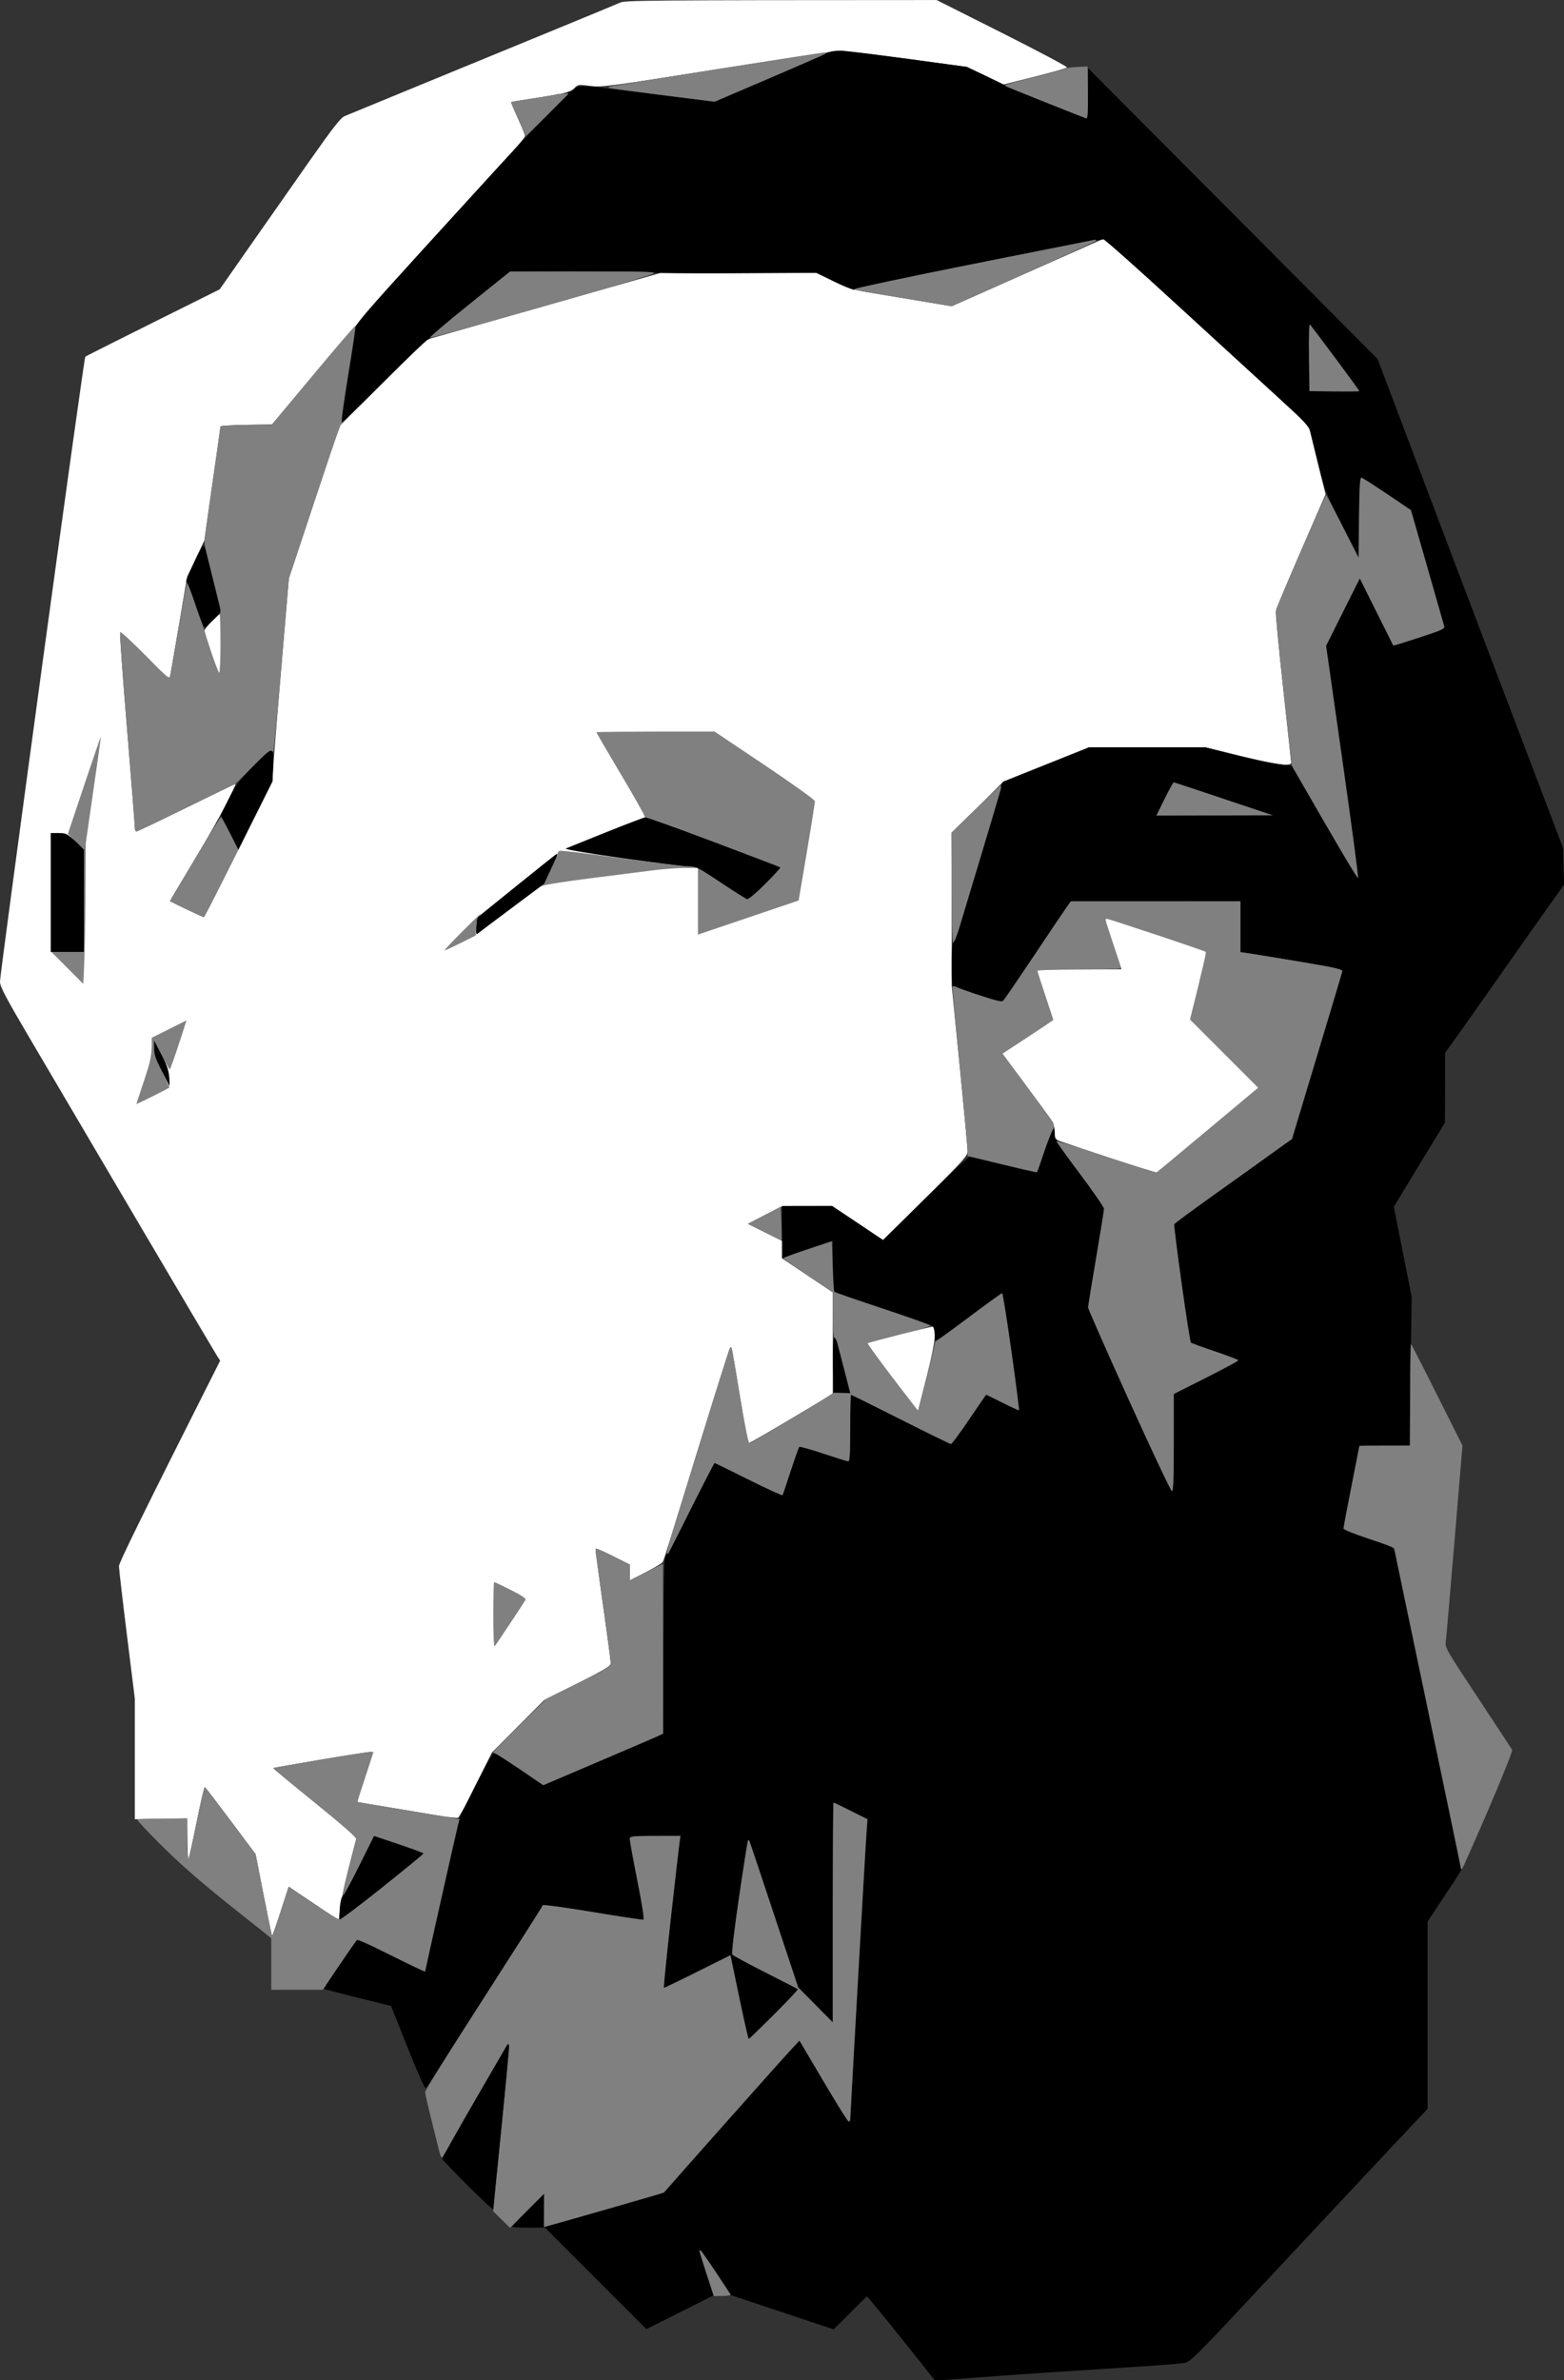 <?xml version="1.0" encoding="UTF-8" standalone="no"?>
<svg
   version="1.2"
   viewBox="0 0 986 1500"
   width="986"
   height="1500"
   id="svg1"
   sodipodi:docname="engels.svg"
   inkscape:version="1.4 (86a8ad7, 2024-10-11)"
   xmlns:inkscape="http://www.inkscape.org/namespaces/inkscape"
   xmlns:sodipodi="http://sodipodi.sourceforge.net/DTD/sodipodi-0.dtd"
   xmlns="http://www.w3.org/2000/svg"
   xmlns:svg="http://www.w3.org/2000/svg">
  <rect x="0" y="0" width="986" height="1500" fill="#333333" stroke="none"/>
  <defs
     id="defs1" />
  <sodipodi:namedview
     id="namedview1"
     pagecolor="#505050"
     bordercolor="#eeeeee"
     borderopacity="1"
     inkscape:showpageshadow="0"
     inkscape:pageopacity="0"
     inkscape:pagecheckerboard="0"
     inkscape:deskcolor="#505050"
     inkscape:zoom="0.55"
     inkscape:cx="493.63636"
     inkscape:cy="750"
     inkscape:window-width="1920"
     inkscape:window-height="1027"
     inkscape:window-x="1912"
     inkscape:window-y="-8"
     inkscape:window-maximized="1"
     inkscape:current-layer="svg1" />
  <title
     id="title1">engels</title>
  <style
     id="style1">
		tspan { white-space:pre }
		.shp0 { opacity: 0.984;fill: #ffffff } 
		.shp1 { opacity: 0.996;fill: #000000 } 
		.shp2 { opacity: 0.976;fill: #7f7f7f } 
		.shp3 { fill: #7f7f7f } 
	</style>
  <g
     id="Background">
    <path
       id="Path 0"
       class="shp0"
       d="M391 1.64C389.07 2.51 371.3 9.86 351.5 17.99C331.7 26.12 294.13 41.56 268 52.3C241.88 63.05 219.06 72.43 217.3 73.17C214.8 74.21 210.02 80.3 195.46 101C185.21 115.58 168.2 139.84 157.67 154.92L138.51 182.34C73.4 214.72 54.17 224.43 53.76 224.81C53.35 225.19 41.09 313.02 26.5 420C11.92 526.98 -0.01 616.3 -0.01 618.5C0 621.89 3.09 627.74 20.32 657C31.5 675.98 61.71 727.27 87.47 771C113.23 814.73 135.31 852.08 136.54 854L138.79 857.5C86.18 961.83 75 985.05 75 987C75 988.65 77.25 1008.11 80 1030.25L85 1070.5L85 1146.5L118 1146C118.1 1167.42 118.47 1172.62 118.9 1171.5C119.33 1170.4 121.67 1159.7 124.09 1147.73C126.52 1135.75 128.78 1126.08 129.12 1126.23C129.46 1126.38 136.8 1135.95 145.43 1147.5L161.12 1168.5C168.86 1208.03 171.28 1219.72 171.48 1220C171.68 1220.28 174.13 1213.41 176.92 1204.75L182 1189L213.5 1210.17C214.46 1200.35 216.84 1189.17 219.41 1179C221.98 1168.83 224.31 1159.83 224.57 1159C224.91 1157.98 216.65 1150.69 198.5 1136C183.89 1124.17 172.07 1114.39 172.22 1114.25C172.37 1114.12 185.89 1111.76 202.25 1109C218.61 1106.25 232.79 1104.01 233.75 1104.03C235.27 1104.05 234.82 1106.11 230.26 1119.78C227.37 1128.42 225.12 1135.57 225.26 1135.64C225.39 1135.72 234.05 1137.19 244.5 1138.9C254.95 1140.61 268.9 1142.93 275.5 1144.06C282.1 1145.19 288.06 1145.86 288.75 1145.56C289.44 1145.25 294.52 1135.89 300.04 1124.75L310.08 1104.5L342.96 1071.5C382.96 1051.52 385.01 1050.26 385.01 1048C385 1046.63 382.79 1029.97 380.09 1011C377.38 992.02 375.38 976.27 375.63 976C375.89 975.73 380.8 977.86 386.55 980.75L397 986L397 996C412.5 988.25 417.4 985.21 417.88 984.25C418.36 983.29 420.34 977.33 422.27 971C424.21 964.67 433.3 935.2 442.48 905.5C451.67 875.8 459.56 850.83 460.02 850C460.77 848.67 460.92 848.67 461.35 850C461.61 850.83 463.94 864.55 466.52 880.5C469.09 896.45 471.38 909.61 471.6 909.75C471.82 909.89 483.92 902.91 498.5 894.25L524.99 878.5L525.07 814.5L493 793L493 782L471.5 771.26L493.5 760.03L524.5 759.98L556.71 781.5C608.14 730.83 610 728.76 610 725.5C610 723.58 607.75 699.27 605 671.5L600 621L600 525L632.5 492.63L686.5 471L760 471C794.1 479.52 806.25 482 809 482C812.34 482 814 481.58 814 480.75C813.99 480.06 811.71 458.8 808.93 433.5C806.15 408.2 804.09 386.38 804.36 385C804.62 383.63 811.78 366.52 820.26 347L835.68 311.5C827.46 278.18 825.06 268.39 825.04 268.25C825.02 268.11 817.24 260.9 807.75 252.22C798.26 243.54 771.15 218.72 747.5 197.07C723.85 175.42 702.7 156 700.5 153.91L696.5 150.11L600 193C567.06 187.49 552.55 185.07 546.5 184.05C537.38 182.53 533.75 181.34 525.25 177.11L515 172L416.5 172L268.5 214.15L214 268.5L182.11 364.5C174.96 448.2 172.63 477 172.32 482.5L171.76 492.5C138.62 558.76 128.78 578 128.5 578C128.22 578 123.28 575.75 117.5 573C107.29 568.14 107.04 567.94 108.34 565.75C109.08 564.51 115.88 553.15 123.46 540.5C131.04 527.85 139.89 512.21 143.12 505.75C146.35 499.29 148.78 494 148.5 494C148.22 494 134.28 500.75 117.5 509C100.72 517.25 86.55 524 86 524C85.45 524 84.99 522.76 84.99 521.25C84.98 519.74 82.77 491.73 80.08 459C77.38 426.27 75.41 399.05 75.71 398.5C76 397.95 83.13 404.48 91.54 413C106.65 428.31 106.84 428.46 107.4 425.5C107.72 423.85 110.23 409.23 112.98 393L117.98 363.5L128.87 340.5C136.72 285.48 139 269.16 139 268.75C139 268.34 146.31 267.89 155.25 267.75L171.5 267.5C215.68 214.61 246.27 179.74 267.99 155.88C289.71 132.02 312.77 106.76 319.24 99.75C325.71 92.74 331.01 86.44 331.02 85.75C331.03 85.06 328.99 80 326.48 74.5C323.96 69 322.04 64.41 322.2 64.3C322.37 64.2 327.23 63.39 333 62.51C338.77 61.64 347.1 60.28 351.5 59.49C357.42 58.43 360.15 57.41 362 55.59C364.43 53.19 364.72 53.14 372 54.12C379.15 55.08 382.9 54.59 452.75 43.56C493.04 37.2 527.91 31.98 530.25 31.96C532.59 31.94 551.38 34.23 572 37.04L609.5 42.16L632.5 53.28C663.36 45.7 672.47 43.05 672.65 42.5C672.83 41.95 654.42 32.17 631.74 20.77L590.5 0.03C405.73 0.08 394.1 0.26 391 1.64Z"
       style="fill:#ffffff;opacity:1" />
    <path
       id="Path 1"
       class="shp1"
       d="M521.5 33.3C520.4 34.03 503.98 41.26 485 49.37L450.5 64.11C400.13 57.66 380.77 55.38 375 54.88C365.18 54.03 364.37 54.11 362.5 55.97C361.4 57.06 359.82 57.95 359 57.95C358.18 57.95 357.73 58.17 358 58.45C358.27 58.73 351.94 65.61 343.92 73.73C335.91 81.85 322.59 95.92 314.33 105C306.06 114.08 282.45 139.95 261.85 162.5C234.13 192.84 224.38 204.15 224.33 206C224.29 207.38 222.15 221.32 219.56 237C216.97 252.68 215.12 265.73 215.46 266C215.8 266.27 227.89 254.69 242.33 240.25C256.78 225.81 269.13 214 269.8 214C270.46 214 270.89 213.6 270.75 213.1C270.61 212.61 282.09 202.93 296.25 191.6L322 171C392.52 171 412.82 171.34 412.6 171.75C412.37 172.16 435.21 172.37 463.35 172.21L514.5 171.91C534.34 181.63 538.37 183.13 538.83 182.36C539.2 181.73 572.58 174.62 613 166.57C653.42 158.51 688.3 151.75 690.5 151.55C692.7 151.34 695 151.02 695.62 150.84C696.23 150.65 717.6 169.63 743.11 193C768.61 216.38 797.47 242.81 807.24 251.75C821.9 265.17 825.17 268.65 825.97 271.75C826.5 273.81 828.8 283.15 831.07 292.5C835.04 308.81 835.64 310.35 845.86 330.5L856.5 351.5C856.94 306.82 857.29 301.01 858.25 301.05C858.94 301.08 866.25 305.7 874.5 311.3L889.5 321.5C905.31 376.52 910.14 393.4 910.43 394.5C910.91 396.3 909.31 397.04 894.73 401.81C885.8 404.73 878.44 406.98 878.36 406.81C878.29 406.64 873.5 397.05 867.74 385.5L857.25 364.5L836 407C852.09 519.76 856.48 552.85 856.13 553.28C855.78 553.72 846.26 537.97 834.97 518.28L814.45 482.5C803.64 481.55 791.39 478.97 780.25 476.14L760 471L686.5 471C645.42 487.43 633.05 492.39 632.5 492.61C631.95 492.84 631.42 494.03 631.33 495.26C631.24 496.49 624.62 519.1 616.63 545.5C608.64 571.9 601.62 593.61 601.05 593.75C600.38 593.91 599.99 599.17 599.97 608.25C599.96 616.09 600.29 622.17 600.72 621.76C601.15 621.35 601.95 621.39 602.5 621.85C603.05 622.31 609.58 624.67 617 627.08C624.42 629.49 630.89 631.48 631.37 631.48C631.85 631.49 641.76 617.33 653.39 600L674.54 568.5L782 568L782 600C792.46 601.58 806.98 603.96 821 606.32C841.2 609.7 846.45 610.89 846.25 612.05C846.11 612.85 838.91 636.98 830.25 665.67L814.5 717.85C805.2 724.41 800.25 727.96 797.5 729.98C794.75 732 780.85 741.94 766.6 752.08C752.36 762.21 740.52 770.95 740.28 771.5C740.05 772.05 742.15 788.92 744.95 809C747.74 829.08 750.36 845.79 750.77 846.14C751.17 846.5 757.97 848.97 765.88 851.64C773.79 854.31 780.43 856.84 780.63 857.25C780.83 857.66 771.77 862.61 760.5 868.25L739.99 878.5C740 933.37 739.73 939.93 738.75 939.66C738.06 939.47 725.91 913.71 711.73 882.41C697.56 851.11 685.97 824.83 685.98 824C685.98 823.17 688.24 809.23 691 793C693.76 776.77 696.01 762.71 696.01 761.75C696 760.79 689.19 750.89 680.86 739.75C668.24 722.89 665.6 718.75 665.02 715L664.32 710.5C661.21 717.48 659.1 723.33 657.62 728C656.14 732.67 654.6 737.1 654.21 737.84C653.64 738.9 649.34 738.14 633 734.1C621.73 731.31 611.94 729.02 611.25 729.02C610.56 729.01 598.01 740.81 583.35 755.25L556.71 781.5L524.5 759.98L493 760L493 793L525 782C525.02 805.64 525.36 813 525.77 813.6C526.17 814.21 539.1 818.87 554.5 823.97C569.9 829.07 583.96 833.86 585.75 834.62C588.73 835.89 589 836.37 589 840.5C589 842.98 589.45 845 590 845C590.55 845 600 838.25 611 830C622 821.75 631.34 815 631.75 815C632.16 814.99 634.82 831.53 637.66 851.75C640.5 871.96 642.64 888.61 642.41 888.75C642.19 888.89 637.5 886.75 632 884C626.5 881.25 621.89 878.98 621.75 878.96C621.61 878.94 616.77 885.93 611 894.5C605.23 903.07 600.05 910.06 599.5 910.04C598.95 910.02 584.66 903.03 567.75 894.5C550.84 885.98 536.77 879 536.5 879C536.23 879 536 888.45 536 900C536 916.16 535.71 920.99 534.75 920.95C534.06 920.92 526.98 918.72 519 916.06C511.02 913.39 504.22 911.5 503.87 911.86C503.53 912.21 501.11 919.02 498.49 927C495.87 934.98 493.57 941.84 493.37 942.25C493.16 942.66 483.55 938.27 472 932.5C460.45 926.73 450.77 922 450.5 922C450.23 922 443.64 934.71 435.86 950.25C428.09 965.79 421 979.03 420.11 979.67C418.67 980.72 418.48 986.6 418.26 1036.67L418.02 1092.5C413.74 1094.62 396.75 1101.94 377.5 1110.14L342.5 1125.05C319.64 1109.51 312.36 1104.89 311.57 1104.75C310.62 1104.58 306.71 1111.35 299.87 1125C294.23 1136.28 289.52 1145.95 289.42 1146.5C289.32 1147.05 284.46 1168.76 278.62 1194.75C272.78 1220.74 268 1242.22 268 1242.5C268 1242.78 258.44 1238.25 246.75 1232.43C229.62 1223.91 225.28 1222.12 224.36 1223.18C223.73 1223.91 218.89 1230.91 213.61 1238.75C208.32 1246.59 204.11 1253.17 204.25 1253.38C204.39 1253.59 213.95 1256.1 225.5 1258.96L246.5 1264.15C265.11 1311 267.76 1316.74 268.65 1315.76C269.29 1315.07 280.27 1298.08 293.06 1278C305.84 1257.92 322.08 1232.5 329.14 1221.5C336.2 1210.5 342.09 1201.12 342.24 1200.66C342.38 1200.2 356.45 1202.14 373.5 1204.96C390.55 1207.79 404.98 1209.97 405.57 1209.8C406.26 1209.61 404.96 1201 401.88 1185.5C399.27 1172.3 397.1 1160.49 397.06 1159.25C397 1157.01 397.06 1157 413 1157L429 1157C428.21 1162.04 425.75 1183.53 423.02 1208C420.29 1232.47 418.27 1252.61 418.53 1252.75C418.79 1252.89 428.34 1248.32 439.75 1242.59L460.5 1232.18C469.02 1273.15 471.73 1285.03 472 1285.02C472.27 1285.02 479.48 1278.05 488 1269.54C496.52 1261.03 503.27 1253.86 503 1253.6C502.73 1253.35 493.5 1248.6 482.5 1243.05C471.5 1237.49 462.12 1232.4 461.66 1231.73C461.17 1231.01 462.97 1215.8 465.94 1195.5C468.77 1176.25 471.28 1160.28 471.54 1160C471.79 1159.72 472.16 1159.72 472.36 1160C472.56 1160.28 479.59 1181.2 487.97 1206.5L503.22 1252.5L525 1274.5C525 1167.16 525.23 1136 525.5 1136C525.77 1136 530.71 1138.36 536.46 1141.25L546.91 1146.5C546.13 1155.8 543.68 1198.1 540.96 1246.5C538.23 1294.9 536.01 1335.06 536 1335.75C536 1336.44 535.55 1337 535 1337C534.45 1337 527.25 1325.53 519 1311.5L504 1286C494.98 1295.69 475.78 1317.17 455.52 1340C435.26 1362.83 418.64 1381.61 418.59 1381.74C418.54 1381.88 402.75 1386.5 383.5 1392.01C364.25 1397.53 347.25 1402.37 345.73 1402.77L342.95 1403.5L343.01 1382.5C327.49 1398 322.99 1402.84 322.99 1403.25C323 1403.66 327.61 1403.96 333.25 1403.91L343.5 1403.83L407.5 1467.85C440.05 1451.52 449.6 1446.71 449.73 1446.64C449.86 1446.56 447.94 1440.42 445.47 1433C443 1425.58 441.14 1419.05 441.32 1418.5C441.51 1417.95 446.01 1424.03 451.34 1432L461.02 1446.5L525.5 1468C541.42 1452.11 546.26 1447.39 546.52 1447.25C546.78 1447.11 556.56 1458.99 568.25 1473.64L589.5 1500.29C603.45 1499.33 612.9 1498.61 619.5 1498.08C626.1 1497.54 645.45 1496.18 662.5 1495.06C679.55 1493.94 704.52 1492.32 718 1491.46C731.48 1490.6 744.35 1489.58 746.6 1489.2C750.48 1488.54 753.6 1485.4 801.57 1434C829.54 1404.03 863.13 1368.14 876.21 1354.25L900 1329L900 1211C917.05 1185.42 921.82 1177.89 921.59 1177.75C921.37 1177.61 911.93 1133.4 900.62 1079.5C889.3 1025.6 879.7 980.02 879.27 978.21C878.51 974.98 878.25 974.84 862.74 969.71C853.56 966.68 846.99 963.98 846.99 963.25C847 962.56 849.25 950.64 852 936.75C854.76 922.86 857.01 911.39 857 911.25C857 911.11 864.09 911 872.75 911L888.5 911L889.98 817.5L878.72 760.5L910.93 707.5L911.05 663.5C920.04 651.1 932.26 633.77 944.01 617C955.77 600.23 970.03 579.98 975.7 572L986.03 557.5L985.45 534.5C940.03 415.15 919.02 359.8 909.45 334.5C899.87 309.2 886.75 274.49 880.27 257.37L868.5 226.23L686 43C686 71.35 685.71 74.91 684.75 74.6C684.06 74.37 672.48 69.79 659 64.41C645.52 59.04 634.27 54.38 634 54.07C633.73 53.76 628.1 50.95 621.5 47.83L609.5 42.16C551.38 34.23 532.02 31.94 529 31.96C525.98 31.97 522.6 32.58 521.5 33.3Z"
       style="opacity:1;fill:#000000" />
    <path
       id="Path 2"
       class="shp2"
       d="M451 43.72C414.43 49.52 384.27 54.42 384 54.63C383.73 54.83 383.73 55.18 384 55.41C384.27 55.63 399.35 57.68 417.5 59.96L450.5 64.11C503.98 41.28 519.93 34.28 520.45 33.83C521 33.35 520.57 33.04 519.45 33.1C518.38 33.15 487.57 37.93 451 43.72ZM672 43.14C671.17 43.61 662.4 46.02 652.5 48.49C642.6 50.97 634.27 53.22 634 53.5C633.73 53.77 633.73 54.15 634 54.34C634.27 54.52 645.52 59.07 659 64.43C672.48 69.8 684.06 74.37 684.75 74.6C685.72 74.91 685.97 71.29 685.85 58.45L685.69 41.89C676.24 42.2 672.83 42.67 672 43.14ZM350.92 59.41C350.69 59.64 344.2 60.8 336.5 61.98C328.8 63.16 322.37 64.21 322.21 64.31C322.05 64.42 324.05 69.22 326.65 75C329.26 80.78 331.41 85.6 331.44 85.73C331.47 85.85 337.59 79.89 345.04 72.48L358.58 59C352.96 59 351.15 59.19 350.92 59.41ZM614.06 166.23C572.57 174.52 538.71 181.68 538.81 182.15C538.92 182.62 543.16 183.65 548.25 184.45C553.34 185.25 567.06 187.5 578.75 189.45L600 193C670.55 161.61 691.02 152.16 691.02 151.75C691.01 151.34 690.66 151.04 690.25 151.08C689.84 151.13 655.55 157.95 614.06 166.23ZM295.75 191.83C281.59 203.2 270.56 212.63 271.25 212.78C271.94 212.94 303.55 204.23 341.5 193.44C379.45 182.64 411.16 173.18 411.96 172.4C413.22 171.2 406.96 171.01 367.46 171.08L321.5 171.15L295.75 191.83Z"
       style="opacity:1;fill:#808080" />
    <path
       id="Path 3"
       class="shp3"
       d="M825.22 225L825.5 246.5C849.91 246.89 857 246.78 857 246.5C857 246.22 850.21 236.89 841.9 225.75C833.6 214.61 826.39 205.05 825.87 204.5C825.29 203.88 825.05 211.65 825.22 225Z"
       style="fill:#808080" />
    <path
       id="Path 4"
       class="shp2"
       d="M197.4 236.35L171.48 267.5C146.31 267.89 139 268.34 139 268.75C139 269.16 136.75 284.91 134 303.75C131.25 322.59 128.95 339.46 128.89 341.25C128.84 343.04 131.06 353.27 133.83 364L138.88 383.5C138.97 414.89 138.66 424.01 138.25 424.01C137.84 424.02 135.52 417.83 133.11 410.26C130.7 402.69 128.36 395.6 127.91 394.5C127.46 393.4 125.16 386.75 122.8 379.72C120.43 372.7 118.28 366.96 118 366.96C117.72 366.97 115.32 379.7 112.67 395.24C110.01 410.78 107.6 424.63 107.31 426C106.83 428.3 105.54 427.24 91.51 413C83.11 404.48 76 397.95 75.71 398.5C75.41 399.05 77.38 426.27 80.08 459C82.77 491.73 84.98 519.74 84.99 521.25C84.99 522.76 85.45 524 86 524C86.55 524 100.72 517.25 117.5 509C134.28 500.75 148.11 494.02 148.25 494.03C148.39 494.05 153.45 489.1 159.5 483.03C166.58 475.93 170.72 472.44 171.13 473.25C171.62 474.25 171.88 474.25 172.38 473.25C172.72 472.56 175.05 447.81 177.55 418.25L182.11 364.5C206.82 289.71 214.45 267.77 215 267.5C215.55 267.23 215.76 266.21 215.48 265.25C215.19 264.29 217.1 250.53 219.73 234.68C222.35 218.83 224.23 205.71 223.91 205.53C223.58 205.35 211.65 219.22 197.4 236.35ZM856.77 326.25L856.5 351.5C841 320.88 836.27 311.98 836 311.97C835.73 311.96 828.79 327.38 820.59 346.23C812.4 365.08 805.27 381.85 804.75 383.5C804.06 385.69 805.23 399.47 809.08 434.5L814.35 482.5C846.24 537.96 855.78 553.71 856.13 553.28C856.48 552.85 852.09 519.76 846.38 479.75L836 407L857.25 364.5C873.5 397.05 878.29 406.64 878.36 406.81C878.44 406.98 885.8 404.73 894.73 401.81C909.31 397.04 910.91 396.3 910.43 394.5C910.14 393.4 905.31 376.52 899.7 357L889.5 321.5C866.25 305.7 858.95 301.08 858.27 301.05C857.33 301.01 856.97 307.01 856.77 326.25Z"
       style="opacity:1;fill:#808080" />
    <path
       id="Path 5"
       class="shp1"
       d="M122.74 353.75C120.25 359.11 117.94 364.29 117.6 365.25C117.27 366.21 117.34 366.99 117.75 366.97C118.16 366.96 120.5 372.92 122.94 380.22C125.39 387.52 127.86 394.08 128.44 394.8C129.27 395.81 130.55 394.98 134.25 391.05C136.86 388.27 139 385.55 139 385C139 384.45 137.18 376.69 134.95 367.75C132.72 358.81 130.47 349.81 129.95 347.75C129.43 345.69 128.61 344 128.14 344C127.66 344 125.23 348.39 122.74 353.75Z"
       style="fill:#000000;opacity:1" />
    <path
       id="Path 6"
       class="shp0"
       d="M133.5 391.66C130.91 394.23 128.85 396.82 128.91 397.41C128.96 398.01 130.92 404.24 133.26 411.26C135.59 418.27 137.84 424.01 138.25 424.01C138.66 424 139 415.68 139 405.5C139 395.32 138.82 387 138.6 387C138.38 387 136.08 389.1 133.5 391.66Z"
       style="fill:#ffffff;opacity:1" />
    <path
       id="Path 7"
       class="shp3"
       d="M376 461.5C376 461.77 382.86 473.56 391.25 487.69C399.64 501.82 406.39 513.74 406.25 514.19C406.11 514.63 406.56 514.99 407.25 514.98C407.94 514.96 427.18 521.97 450 530.55C472.82 539.14 491.73 546.36 492 546.61C492.27 546.86 488 551.57 482.5 557.07C476.69 562.88 471.87 566.92 471 566.71C470.18 566.51 462.64 561.76 454.25 556.17C439.04 546.03 438.98 546 432.75 545.96C429.31 545.93 410.16 543.57 390.19 540.71C370.22 537.84 353.34 535.83 352.69 536.23C352.04 536.63 351.46 537.53 351.41 538.23C351.36 538.93 349.58 543.1 347.45 547.5C345.32 551.9 342.89 556.39 342.04 557.48C340.74 559.16 340.73 559.29 342 558.3C342.82 557.66 356.1 555.54 371.5 553.59C386.9 551.63 404.9 549.35 411.5 548.52C418.1 547.68 427.21 547 431.75 547L440 547L440 589L503.5 567.5C511.58 520.23 513.83 505.77 513.72 504.88C513.6 503.98 499.46 493.85 482 482.15L450.5 461.04C392.76 461.01 376 461.23 376 461.5ZM53.12 494.7L42.8 525.5L52.98 535.5L53 600L32.5 599.99L52.5 620.05C53.46 602.57 53.81 582.65 53.9 564.5L54.06 531.5C61.58 479.57 63.69 464.37 63.6 464.2C63.52 464.04 58.8 477.77 53.12 494.7Z"
       style="fill:#808080;opacity:1" />
    <path
       id="Path 8"
       class="shp1"
       d="M159.69 482.81C150.74 491.96 148.52 494.94 144.19 503.5L139.15 513.5L150.29 535.5L171.72 492.5C172.62 476.83 172.42 474.19 171.45 473.31C170.41 472.36 168.01 474.3 159.69 482.81Z"
       style="fill:#000000;opacity:1" />
    <path
       id="Path 9"
       class="shp3"
       d="M734.18 503.5L729 514L802.5 513.83C754.45 497.7 740.24 493.02 739.93 493.01C739.62 493 737.03 497.73 734.18 503.5Z"
       style="fill:#808080;opacity:1" />
    <path
       id="Path 10"
       class="shp2"
       d="M615 509.88L599.75 524.75C599.96 581.71 600.35 594 601 594C601.55 594 603.32 589.61 604.93 584.25C606.55 578.89 612.87 557.85 618.98 537.5C625.09 517.15 630.41 499.26 630.8 497.75C631.19 496.24 631.23 495 630.88 495C630.54 495 623.39 501.69 615 509.88ZM125 537.73C117.58 550.2 110.49 562.11 109.25 564.2L107 568C123.28 575.75 128.22 578 128.5 578C128.78 578 133.78 568.44 139.62 556.75L150.23 535.5C142.3 519.61 139.66 515.01 139.25 515.03C138.84 515.05 132.43 525.26 125 537.73Z"
       style="fill:#808080;opacity:1" />
    <path
       id="Path 11"
       class="shp1"
       d="M382 524.53C369.07 529.72 357.69 534.31 356.7 534.73C355.61 535.2 369.37 537.57 391.7 540.77C411.94 543.67 430.86 546.03 433.75 546.02C438.75 546 439.72 546.48 454.25 556.17C462.64 561.76 470.18 566.51 471 566.71C471.87 566.92 476.69 562.88 482.5 557.07C488 551.57 492.27 546.86 492 546.61C491.73 546.36 472.82 539.14 450 530.55C427.18 521.97 407.82 514.98 407 515.02C406.18 515.06 394.93 519.34 382 524.53ZM32 562.5L32 600L53 600L53.02 535.5C42.76 525.28 42.24 525.02 37.25 525.01L32 525L32 562.5ZM325.5 558.4L300.5 578.59C299.89 588.52 300.07 589.3 301.16 588.38C301.9 587.76 311.61 580.45 322.75 572.13L343 557C348.74 544.99 350.66 540.71 350.97 539.75C351.28 538.79 351.31 538.05 351.02 538.1C350.73 538.16 339.25 547.29 325.5 558.4Z"
       style="fill:#000000;opacity:1" />
    <path
       id="Path 12"
       class="shp2"
       d="M671.78 572.75C669.92 575.36 660.6 589.2 651.07 603.5C641.54 617.8 633.24 630.03 632.62 630.67C631.77 631.56 628.27 630.78 618 627.41C610.58 624.98 603.71 622.53 602.75 621.99C601.79 621.45 600.81 621.34 600.59 621.75C600.36 622.16 602.38 644.77 605.08 672C607.77 699.23 609.98 723.08 609.99 725L610 728.5C643.71 736.72 653.61 738.97 653.74 738.8C653.87 738.64 655.82 733.1 658.06 726.5C660.31 719.9 662.79 713.49 663.57 712.25C664.74 710.41 664.77 709.54 663.75 707.46C663.06 706.07 655.64 695.72 647.25 684.46L632 664C656.8 647.73 664 642.89 664.01 642.75C664.01 642.61 661.76 635.75 659 627.5C656.24 619.25 653.99 612.16 653.99 611.75C654 611.34 665.92 611 680.5 611C701.22 611 706.92 610.73 706.65 609.75C706.45 609.06 704.17 601.98 701.57 594C698.97 586.02 696.99 579.35 697.17 579.17C697.35 578.99 711.45 583.44 728.5 589.05C745.55 594.66 759.81 599.53 760.19 599.87C760.58 600.22 758.5 609.95 755.57 621.5L750.25 642.5L793.23 685.5C744.07 726.58 729.28 738.62 728.65 738.77C728.02 738.92 713.67 734.42 696.76 728.77C679.85 723.12 666.01 718.84 666.01 719.25C666 719.66 672.75 729 681 740C689.25 751 696 760.79 696.01 761.75C696.01 762.71 693.76 776.77 691 793C688.24 809.23 685.98 823.17 685.98 824C685.97 824.83 697.56 851.11 711.73 882.41C725.91 913.71 738.06 939.47 738.75 939.66C739.73 939.93 740 933.37 740 909.25L739.99 878.5C771.77 862.61 780.83 857.66 780.63 857.25C780.43 856.84 773.79 854.31 765.88 851.64C757.97 848.97 751.17 846.5 750.77 846.14C750.36 845.79 747.74 829.08 744.95 809C742.15 788.92 740.05 772.05 740.28 771.5C740.52 770.95 752.36 762.21 766.6 752.08C780.85 741.94 794.75 732 797.5 729.98C800.25 727.96 805.2 724.41 808.5 722.08L814.5 717.85C838.91 636.98 846.11 612.85 846.25 612.05C846.45 610.89 841.2 609.7 821 606.32C806.98 603.96 792.46 601.58 788.75 601.02L782 600L782 568L675.16 568L671.78 572.75Z"
       style="fill:#808080;opacity:1" />
    <path
       id="Path 13"
       class="shp3"
       d="M290.98 587.51C284.67 593.83 279.84 599.01 280.25 599.01C280.66 599 285.28 596.86 290.51 594.25L300.02 589.5C300.04 581.34 300.64 578.86 301.65 577.75C302.53 576.79 303.07 576 302.86 576C302.64 576 297.3 581.18 290.98 587.51Z"
       style="fill:#808080;opacity:1" />
    <path
       id="Path 14"
       class="shp0"
       d="M696.99 579.75C696.99 580.16 699.24 587.25 702 595.5C704.76 603.75 707.01 610.61 707.01 610.75C707 610.89 695.08 611 680.5 611C665.92 611 654 611.34 653.99 611.75C653.99 612.16 656.24 619.25 659 627.5C661.76 635.75 664.01 642.61 664.01 642.75C664 642.89 656.8 647.73 648 653.5L632 664C655.64 695.73 663.06 705.97 663.74 707.22C664.41 708.47 664.98 711.41 664.99 713.75C665 717.97 665.04 718.01 670.25 719.86C673.14 720.89 687.42 725.65 702 730.45C716.58 735.24 728.79 739.02 729.15 738.83C729.5 738.65 744.07 726.58 761.51 712L793.23 685.5L750.25 642.5C758.5 609.95 760.58 600.22 760.19 599.87C759.81 599.53 745.77 594.69 729 589.12C712.23 583.56 698.16 579 697.75 579C697.34 579 697 579.34 696.99 579.75Z"
       style="fill:#ffffff;opacity:1" />
    <path
       id="Path 15"
       class="shp3"
       d="M106.56 648.56L95.61 654.02C95.97 664.33 94.99 668.55 91 680.5C88.24 688.75 85.99 695.61 85.99 695.75C86 695.89 90.61 693.7 96.25 690.89C101.89 688.07 106.61 685.6 106.75 685.39C106.89 685.17 104.75 680.5 102 675C98.03 667.06 97.01 664.02 97.06 660.25L97.12 655.5C104.39 669.85 106.72 674.02 107 674.01C107.28 674.01 109.79 667.03 112.58 658.51C115.37 649.98 117.62 643.02 117.58 643.05C117.54 643.08 112.58 645.56 106.56 648.56Z"
       style="fill:#808080;opacity:1" />
    <path
       id="Path 16"
       class="shp1"
       d="M97.1 660.5C97.1 664.53 98.06 667.35 102 675L106.9 684.5C106.9 675.47 105.94 672.65 102 665L97.1 655.5L97.1 660.5Z"
       style="fill:#000000;opacity:1" />
    <path
       id="Path 17"
       class="shp2"
       d="M481.83 765.84L471.5 771.24C487.77 779.5 492.61 781.81 492.75 781.7C492.88 781.59 492.81 776.76 492.58 770.97L492.17 760.43L481.83 765.84ZM508.99 787.35C500.52 790.16 493.66 792.69 493.75 792.98C493.85 793.26 500.93 798.23 509.5 804L525.07 814.5C525.01 837.87 525.38 843.09 526.05 843.25C526.62 843.39 529.1 851.26 531.55 860.75L536 878C527.47 877.61 524.89 877.79 524.75 878.14C524.61 878.49 513.02 885.64 499 894.03C484.98 902.41 473.05 909.45 472.5 909.67C471.91 909.9 469.52 898.09 466.67 880.78C464.01 864.68 461.62 850.83 461.35 850C460.92 848.67 460.77 848.67 460.02 850C459.56 850.83 452.58 872.88 444.52 899C436.45 925.13 427.63 953.7 424.91 962.5C422.2 971.3 420.2 978.73 420.49 979C420.77 979.27 421.17 979.27 421.39 979C421.6 978.73 428.13 965.79 435.89 950.25C443.65 934.71 450.23 922 450.5 922C450.77 922 460.45 926.73 472 932.5C483.55 938.27 493.16 942.66 493.37 942.25C493.57 941.84 495.87 934.98 498.49 927C501.11 919.02 503.53 912.21 503.87 911.86C504.22 911.5 511.02 913.39 519 916.06C526.98 918.72 534.06 920.92 534.75 920.95C535.71 920.99 536 916.16 536 900C536 888.45 536.23 879 536.5 879C536.77 879 550.84 885.98 567.75 894.5C584.66 903.03 598.95 910.02 599.5 910.04C600.05 910.06 605.23 903.07 611 894.5C616.77 885.93 621.61 878.94 621.75 878.96C621.89 878.98 626.5 881.25 632 884C637.5 886.75 642.19 888.89 642.41 888.75C642.64 888.61 640.5 871.96 637.66 851.75C634.82 831.53 632.16 814.99 631.75 815C631.34 815 622 821.75 611 830C600 838.25 590.66 845 590.25 845C589.84 845 589.42 845.78 589.33 846.75C589.23 847.71 587.09 856.83 584.56 867C582.03 877.17 579.63 886.35 579.23 887.38C578.64 888.9 575.4 885.17 562.5 868.1C553.7 856.47 546.73 846.75 547 846.51C547.27 846.28 556.27 843.89 567 841.2C577.73 838.52 586.5 835.95 586.5 835.49C586.5 835.04 573 830.18 556.5 824.7C540 819.21 526.27 814.53 526 814.28C525.73 814.04 525.25 806.73 524.95 798.05L524.4 782.25L508.99 787.35Z"
       style="fill:#808080;opacity:1" />
    <path
       id="Path 18"
       class="shp0"
       d="M567 841.12C556.27 843.85 547.27 846.28 547 846.51C546.73 846.75 553.7 856.42 562.5 868C571.3 879.58 578.62 888.93 578.76 888.78C578.9 888.62 581.37 879.05 584.26 867.5C587.92 852.84 589.42 844.91 589.25 841.25C589.09 837.8 588.57 836.03 587.75 836.08C587.06 836.12 577.73 838.39 567 841.12Z"
       style="fill:#ffffff;opacity:1" />
    <path
       id="Path 19"
       class="shp1"
       d="M525.23 860.25L525.5 877.5L536 878C530.49 856.69 528.47 848.81 527.95 846.75C527.43 844.69 526.54 843 525.98 843C525.31 843 525.05 848.97 525.23 860.25Z"
       style="fill:#000000;opacity:1" />
    <path
       id="Path 20"
       class="shp2"
       d="M889 879L889 911C864.2 911 857 911.11 857 911.25C857.01 911.39 854.76 922.86 852 936.75C849.25 950.64 847 962.56 846.99 963.25C846.99 963.98 853.63 966.68 862.99 969.75C871.8 972.64 879 975.34 879 975.75C879 976.16 888.45 1021.5 900 1076.5C911.55 1131.5 920.99 1176.95 920.98 1177.5C920.97 1178.17 921.27 1178.17 921.87 1177.5C922.37 1176.95 929.8 1160.19 938.39 1140.25C947 1120.27 953.69 1103.44 953.31 1102.75C952.92 1102.06 943.23 1087.33 931.77 1070C911.68 1039.65 910.94 1038.35 911.47 1034.5C911.77 1032.3 914.26 1003.61 917.01 970.75L922 911C897.2 861.4 889.77 847 889.5 847C889.23 847 889 861.4 889 879ZM375.61 979.25C375.87 981.04 378.09 996.67 380.54 1014C383 1031.33 385.01 1046.63 385.01 1048C385.01 1050.26 383.03 1051.48 364.76 1060.49L344.5 1070.49C318.52 1096.07 310.98 1103.84 310.99 1104.25C310.99 1104.66 311.45 1105 312 1105C312.55 1105 319.64 1109.51 327.75 1115.02L342.5 1125.05C396.75 1101.94 413.75 1094.62 415.28 1093.87L418.06 1092.5L417.94 985.5L397 996L397 986C381.5 978.25 376.58 976 376.07 976C375.57 976 375.36 977.46 375.61 979.25Z"
       style="fill:#808080;opacity:1" />
    <path
       id="Path 21"
       class="shp3"
       d="M310.98 1017.75C310.97 1029.93 311.33 1038.09 311.86 1037.5C312.34 1036.95 316.77 1030.42 321.69 1023C326.61 1015.58 330.94 1008.94 331.32 1008.25C331.78 1007.4 328.82 1005.4 322.03 1002C316.55 999.25 311.82 997 311.53 997C311.24 997 310.99 1006.34 310.98 1017.75Z"
       style="fill:#808080;opacity:1" />
    <path
       id="Path 22"
       class="shp2"
       d="M201 1109.12C185.32 1111.8 172.37 1114.11 172.22 1114.25C172.07 1114.39 183.89 1124.17 198.5 1136C216.64 1150.68 224.91 1157.98 224.57 1159C224.31 1159.83 222.25 1167.92 220.01 1177C217.76 1186.08 216.1 1193.95 216.31 1194.5C216.53 1195.05 221.04 1186.84 226.35 1176.25L236 1157C260.03 1165.14 267.02 1167.72 267.03 1168C267.04 1168.28 255.51 1177.72 241.39 1189C227.28 1200.28 215.11 1209.61 214.36 1209.75C213.61 1209.89 206.03 1205.28 197.5 1199.5L182 1189C174.13 1213.41 171.68 1220.28 171.48 1220C171.28 1219.72 168.86 1208.03 166.11 1194L161.12 1168.5C136.8 1135.95 129.46 1126.38 129.12 1126.23C128.78 1126.08 126.52 1135.75 124.09 1147.73C121.67 1159.7 119.33 1170.4 118.9 1171.5C118.47 1172.62 118.1 1167.42 118.06 1159.75L118 1146C93.97 1146 86.79 1146.34 86.53 1146.75C86.27 1147.16 93.59 1154.93 102.78 1164C114.33 1175.4 127.47 1186.85 145.26 1201L171.01 1221.5L171 1254L203.5 1253.97C219.78 1229.78 224.84 1222.59 225.25 1222.38C225.66 1222.17 235.45 1226.72 247 1232.5C258.55 1238.28 268 1242.78 268 1242.5C268 1242.22 272.51 1221.86 278.03 1197.25C283.55 1172.64 288.44 1151.15 288.9 1149.5L289.73 1146.5C278.7 1144.68 264.25 1142.27 250.5 1139.96C236.75 1137.65 225.39 1135.7 225.26 1135.63C225.12 1135.56 227.37 1128.42 230.26 1119.78L235.5 1104.05C230.85 1104.19 216.68 1106.43 201 1109.12ZM525 1205.25L525 1274.5L503.22 1252.5C479.59 1181.2 472.56 1160.28 472.36 1160C472.16 1159.72 471.79 1159.72 471.54 1160C471.28 1160.28 468.77 1176.25 465.94 1195.5C462.97 1215.8 461.17 1231.01 461.66 1231.73C462.12 1232.4 471.5 1237.49 482.5 1243.05C493.5 1248.6 502.73 1253.35 503 1253.6C503.27 1253.86 496.52 1261.03 488 1269.54C479.48 1278.05 472.27 1285.02 472 1285.02C471.73 1285.03 469.02 1273.15 466 1258.61L460.5 1232.18C428.34 1248.32 418.79 1252.89 418.53 1252.75C418.27 1252.61 420.29 1232.47 423.02 1208C425.75 1183.53 428.21 1162.04 428.49 1160.25L429 1157C397.06 1157 397 1157.01 397.06 1159.25C397.1 1160.49 399.27 1172.3 401.88 1185.5C404.96 1201 406.26 1209.61 405.57 1209.8C404.98 1209.97 390.55 1207.79 373.5 1204.96C356.45 1202.14 342.38 1200.2 342.24 1200.66C342.09 1201.12 336.2 1210.5 329.14 1221.5C322.08 1232.5 305.44 1258.49 292.15 1279.25C278.87 1300.01 268 1317.67 268 1318.5C268 1319.33 269.82 1327.31 272.05 1336.25C274.28 1345.19 276.55 1354.3 277.1 1356.5C277.69 1358.86 278.44 1360.09 278.94 1359.5C279.4 1358.95 288.65 1342.97 299.5 1324C310.35 1305.03 319.64 1289.05 320.13 1288.5C320.69 1287.88 321.03 1288.44 321.01 1290C321 1291.38 318.72 1315.22 315.93 1343L310.87 1393.5L321.5 1404.02L343.01 1382.5L342.95 1403.5C347.25 1402.37 364.25 1397.53 383.5 1392.01C402.75 1386.5 418.54 1381.88 418.59 1381.74C418.64 1381.61 435.26 1362.83 455.52 1340C475.78 1317.17 494.98 1295.69 498.18 1292.25L504 1286C527.25 1325.53 534.45 1337 535 1337C535.55 1337 536 1336.44 536 1335.75C536.01 1335.06 538.23 1294.9 540.96 1246.5C543.68 1198.1 546.13 1155.8 546.41 1152.5L546.91 1146.5C530.71 1138.36 525.77 1136 525.5 1136C525.23 1136 525 1167.16 525 1205.25Z"
       style="fill:#808080;opacity:1" />
    <path
       id="Path 23"
       class="shp1"
       d="M226.36 1176.1C221.21 1186.5 216.51 1195.11 215.91 1195.25C215.32 1195.39 214.57 1198.42 214.25 1202C213.94 1205.58 214.09 1208.79 214.59 1209.14C215.09 1209.49 226.97 1200.61 241 1189.4C255.02 1178.19 266.62 1168.68 266.76 1168.26C266.9 1167.84 259.97 1165.18 251.37 1162.35L235.73 1157.21L226.36 1176.1ZM319.87 1288.5C319.53 1289.05 310.11 1305.3 298.93 1324.61C287.75 1343.92 278.69 1360.12 278.8 1360.61C278.91 1361.1 286.2 1368.7 295 1377.5C303.8 1386.3 311.01 1392.94 311 1392.25C311 1391.56 313.27 1368.61 316.04 1341.25C318.82 1313.89 320.95 1290.6 320.79 1289.5C320.63 1288.4 320.22 1287.95 319.87 1288.5Z"
       style="fill:#000000;opacity:1" />
    <path
       id="Path 24"
       class="shp2"
       d="M441 1418.75C441 1419.16 443.03 1425.69 445.5 1433.25L450 1447C459.6 1447 460.83 1446.68 460.32 1445.75C459.94 1445.06 455.67 1438.54 450.82 1431.25C445.97 1423.96 441.77 1418 441.5 1418C441.23 1418 441 1418.34 441 1418.75Z"
       style="fill:#808080;opacity:1" />
  </g>
</svg>
